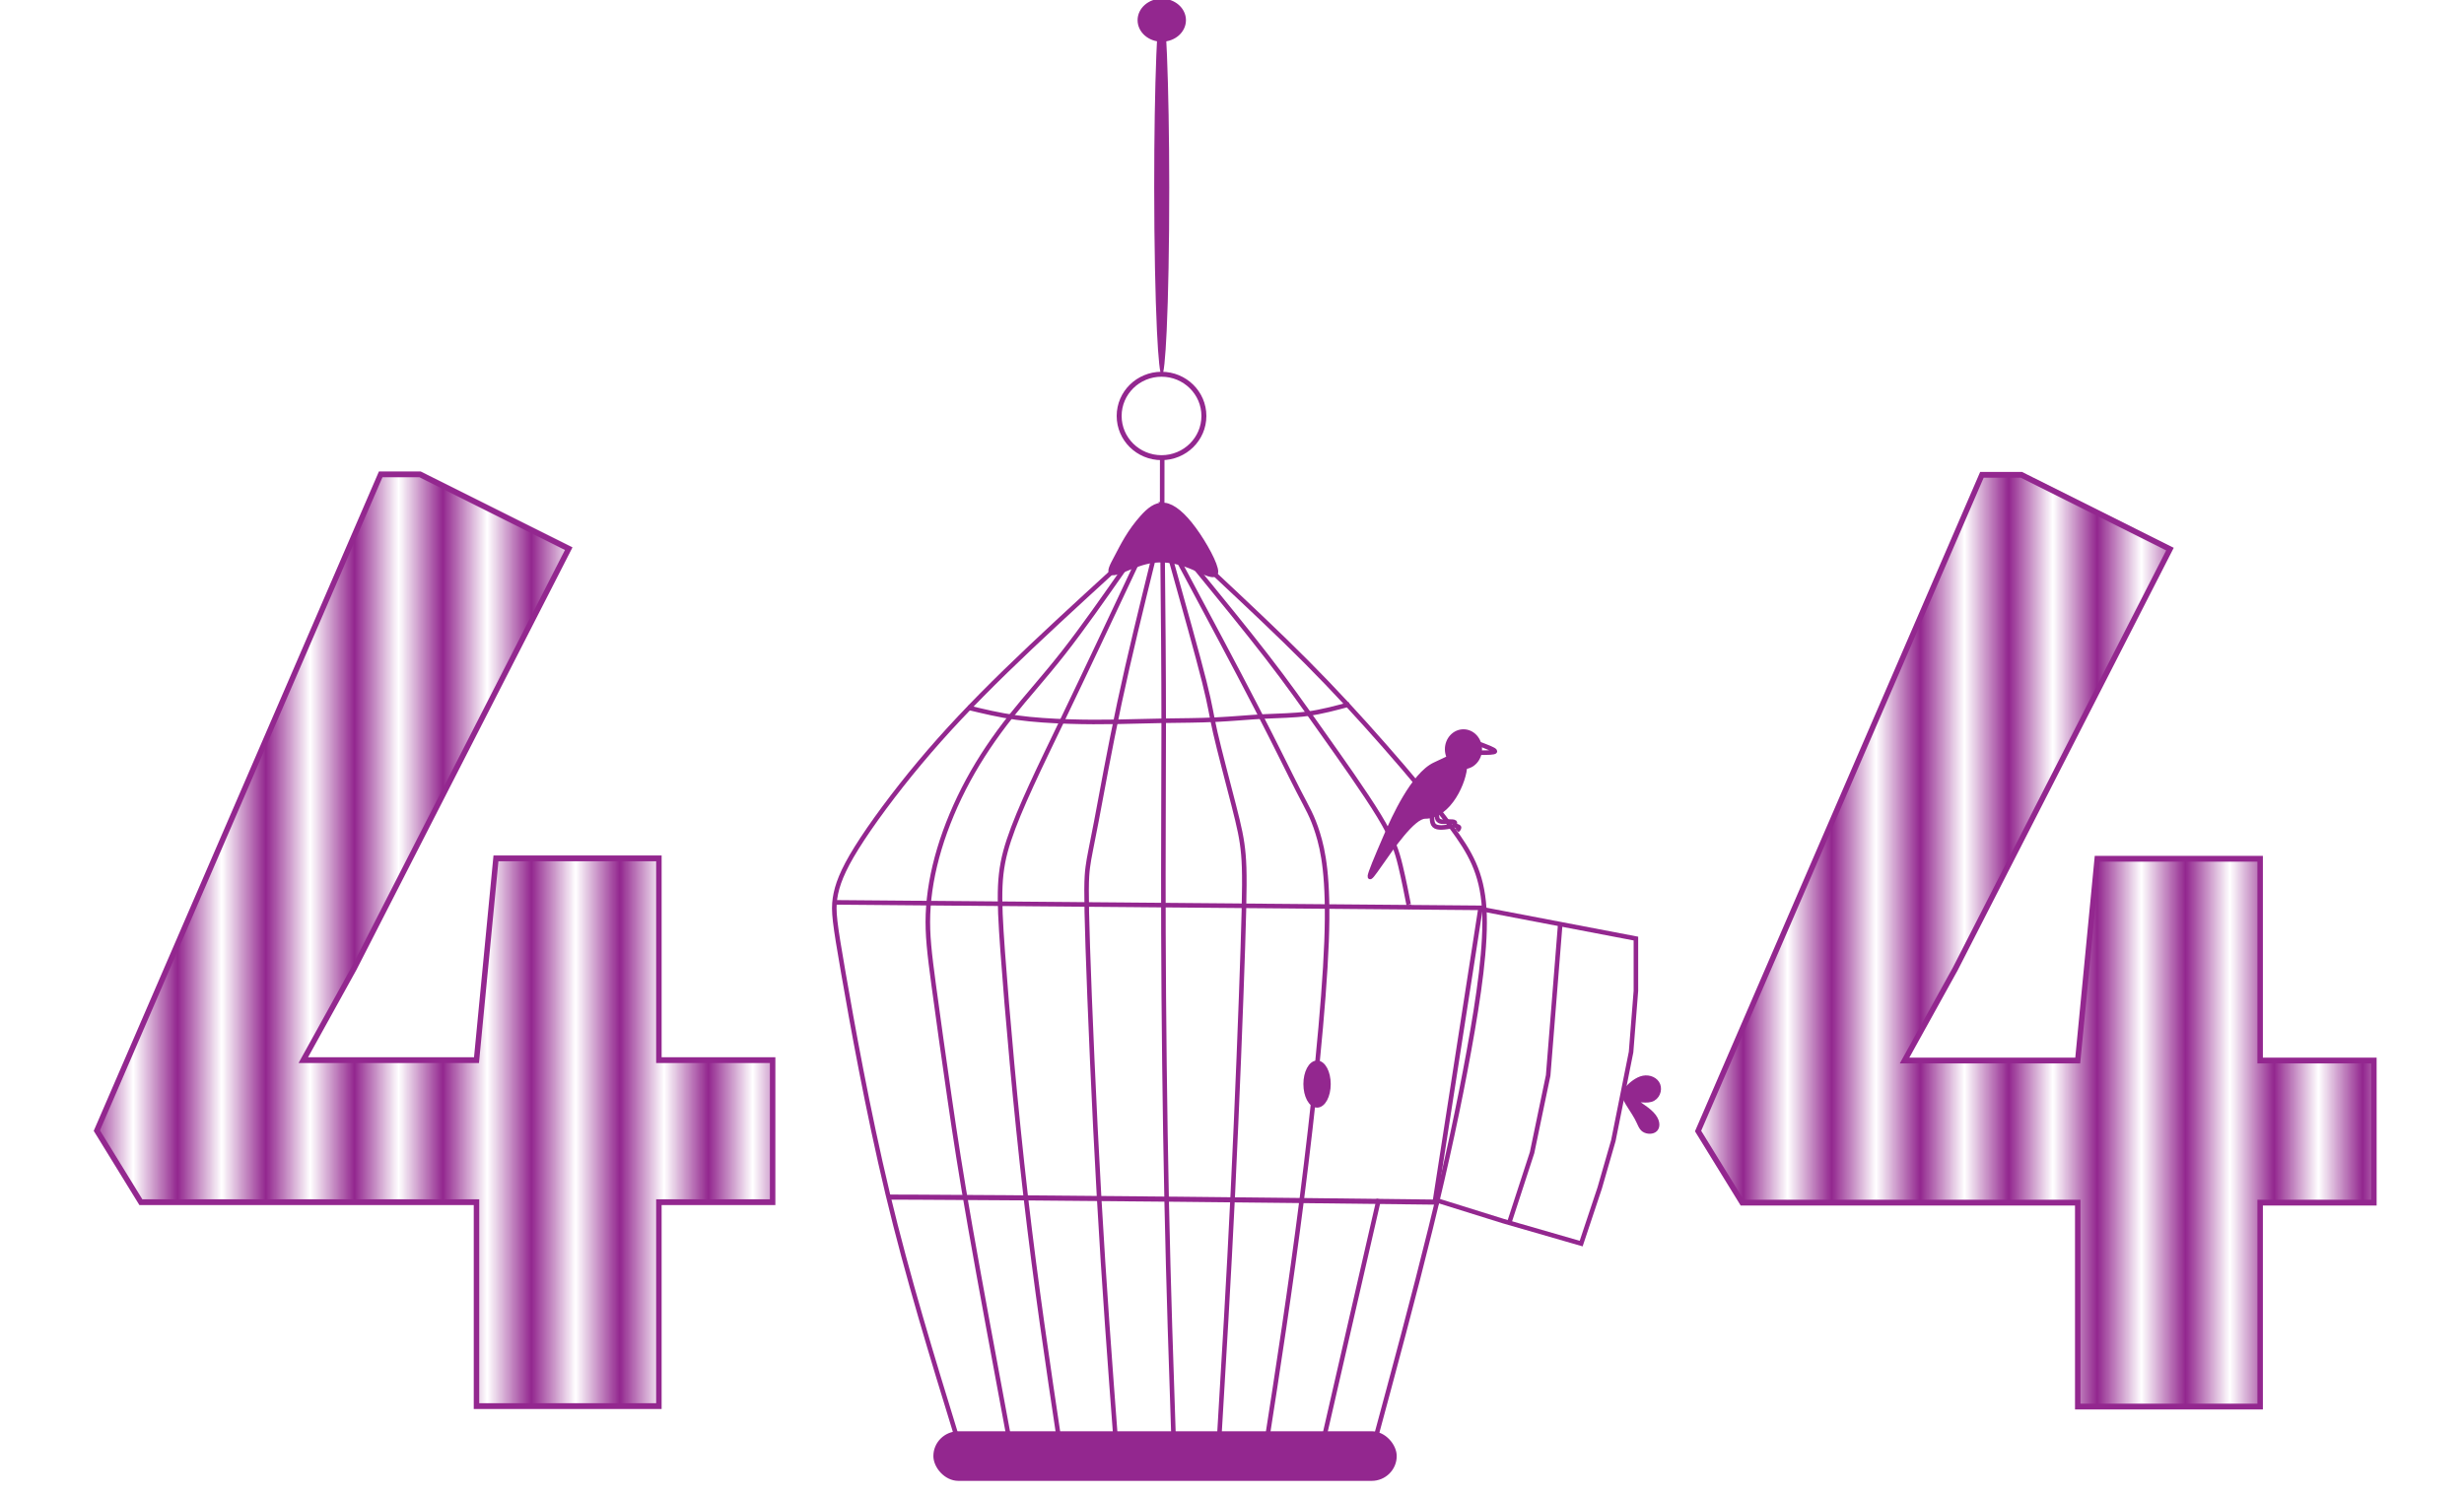 <?xml version="1.0" encoding="UTF-8" standalone="no"?>
<svg
   viewBox="0 0 541.172 328.452"
   height="328.452"
   width="541.172"
   id="svg2"
   version="1.1"
   sodipodi:docname="logo.svg"
   inkscape:version="1.1 (c68e22c387, 2021-05-23)"
   xmlns:inkscape="http://www.inkscape.org/namespaces/inkscape"
   xmlns:sodipodi="http://sodipodi.sourceforge.net/DTD/sodipodi-0.dtd"
   xmlns="http://www.w3.org/2000/svg"
   xmlns:svg="http://www.w3.org/2000/svg">
  <sodipodi:namedview
     id="namedview360"
     pagecolor="#ffffff"
     bordercolor="#666666"
     borderopacity="1.0"
     inkscape:pageshadow="2"
     inkscape:pageopacity="0.0"
     inkscape:pagecheckerboard="0"
     showgrid="false"
     inkscape:zoom="1.5588282"
     inkscape:cx="270.39541"
     inkscape:cy="164.22592"
     inkscape:window-width="1280"
     inkscape:window-height="698"
     inkscape:window-x="-6"
     inkscape:window-y="-6"
     inkscape:window-maximized="1"
     inkscape:current-layer="svg2" />
  <style
     id="style315">
#g6219{
  transform-origin: 85px 4px;
  animation: an1 12s 0.5s infinite ease-out;
}
@keyframes an1 {
  0% {
    transform: rotate(0);
  }
  5% {
    transform: rotate(3deg);
  }
  15% {
    transform: rotate(-2.5deg);
  }
  25% {
    transform: rotate(2deg);
  }
  35% {
    transform: rotate(-1.5deg);
  }
  45% {
    transform: rotate(1deg);
  }
  55% {
    transform: rotate(-1.5deg);
  }
  65% {
    transform: rotate(2deg);
  }
  75% {
    transform: rotate(-2deg);
  }
  85% {
    transform: rotate(2.5deg);
  }
  95% {
    transform: rotate(-3deg);
  }
  100% {
    transform: rotate(0);
  }
}
</style>
  <defs
     id="defs6">
    <pattern
       patternUnits="userSpaceOnUse"
       width="1.5"
       height="1"
       patternTransform="translate(0,0) scale(10,10)"
       id="Strips2_1">
      <rect
         style="fill:#93278F;stroke:none"
         x="0"
         y="-0.5"
         width="1"
         height="2"
         id="rect5419" />
    </pattern>
    <linearGradient
       id="linearGradient6096"
       inkscape:swatch="solid">
      <stop
         id="stop6094"
         offset="0"
         style="stop-color:#93278F;stop-opacity:1;" />
    </linearGradient>
  </defs>
  <g
     transform="translate(170.145,0.038)"
     id="layer1">
    <g
       id="g6219">
      <path
         transform="matrix(1.015,0,0,11.194,-1.39,-2685.744)"
         style="display:inline;fill:#93278F;fill-opacity:1;stroke:#93278F;stroke-width:0.1px;stroke-linecap:butt;stroke-linejoin:miter;stroke-opacity:1;"
         d="m 145.059,263.513 c -90.204,-0.099 -119.204,-0.099 -119.204,-0.099"
         id="path6180" />
      <g
         id="g6174">
        <ellipse
           ry="9.162"
           rx="9.306"
           cy="91.329"
           cx="84.964"
           id="path4488"
           style="display:inline;opacity:1;fill:none;fill-opacity:0.463;fill-rule:nonzero;stroke:#93278F;stroke-width:1.087;stroke-miterlimit:4;stroke-dasharray:none;stroke-opacity:1;" />
        <path
           id="path4490"
           d="m 84.984,-0.038 c 0.912,-5.0186e-4 1.662,18.471 1.674,41.23 0.007,12.61 -0.214,23.905 -0.568,31.47 -0.283,6.088 -0.652,9.762 -1.059,9.762 -0.407,3.33e-4 -0.782,-3.672 -1.075,-9.761 -0.362,-7.565 -0.595,-18.859 -0.602,-31.469 -0.013,-22.76 0.717,-41.231 1.629,-41.232 z"
           style="display:inline;fill:#93278F;stroke:none;stroke-width:0.237px;stroke-linecap:butt;stroke-linejoin:miter;stroke-opacity:1;" />
        <path
           id="path4496"
           d="m 85.115,100.573 c -0.004,3.375 -0.007,6.752 -0.011,10.129 m 0.512,0.183 c -1.915,-0.236 -3.506,1.178 -4.861,2.681 -1.356,1.503 -2.474,3.092 -3.388,4.595 -0.914,1.504 -1.62,2.916 -2.416,4.42 -0.796,1.504 -1.679,3.094 -0.809,3.241 0.871,0.147 3.49,-1.148 5.7,-1.914 2.21,-0.766 4.001,-1.001 5.922,-0.868 1.921,0.133 3.947,0.632 6.245,1.619 2.298,0.987 4.861,2.46 4.905,0.913 0.044,-1.547 -2.431,-6.114 -4.788,-9.34 -2.357,-3.226 -4.596,-5.112 -6.511,-5.348 z"
           style="display:inline;fill:#93278F;fill-opacity:1;stroke:#93278F;stroke-width:1px;stroke-linecap:butt;stroke-linejoin:miter;stroke-opacity:1;" />
        <rect
           ry="5"
           y="314.841"
           x="35.355"
           height="9.899"
           width="100.763"
           id="rect4553"
           style="display:inline;opacity:1;fill:#93278F;fill-opacity:1;fill-rule:nonzero;stroke:#93278F;stroke-width:1.002;stroke-miterlimit:4;stroke-dasharray:none;stroke-opacity:1;" />
        <path
           id="path4513"
           d="m 74.688,125.037 c -8.395,7.687 -16.791,15.374 -23.989,22.385 -7.198,7.011 -13.198,13.343 -18.781,20.01 -5.584,6.667 -10.75,13.666 -13.917,18.75 -3.167,5.084 -4.333,8.25 -4.75,11.084 -0.417,2.834 -0.084,5.333 1.809,16.253 1.893,10.92 5.343,30.247 9.76,48.663 4.417,18.417 9.798,35.917 15.18,53.417"
           style="display:inline;fill:none;stroke:#93278F;stroke-width:1px;stroke-linecap:butt;stroke-linejoin:miter;stroke-opacity:1;" />
        <path
           id="path4517"
           d="m 76.938,124.662 c -4.549,6.507 -9.291,13.291 -13.531,18.697 -4.24,5.407 -8.072,9.573 -11.573,13.99 -3.5,4.417 -6.666,9.083 -9.333,14 -2.667,4.917 -4.833,10.083 -6.333,15.083 -1.5,5.001 -2.333,9.833 -2.5,14.333 -0.167,4.501 0.333,8.666 1.25,15.501 0.917,6.834 2.25,16.332 3.5,24.916 1.25,8.584 2.417,16.25 4.583,28.584 2.167,12.334 5.333,29.332 8.5,46.333"
           style="display:inline;fill:none;stroke:#93278F;stroke-width:1px;stroke-linecap:butt;stroke-linejoin:miter;stroke-opacity:1;" />
        <path
           id="path4521"
           d="m 96.812,126.225 c 6.896,6.458 13.792,12.917 19.99,19.146 6.198,6.229 11.698,12.229 17.115,18.396 5.417,6.167 10.75,12.5 14.75,17.917 4,5.417 6.667,9.917 7.167,17.833 0.5,7.917 -1.166,19.249 -3.35,31.246 -2.184,11.997 -4.816,24.336 -8.421,38.998 -3.604,14.662 -8.062,31.172 -12.562,47.839"
           style="display:inline;fill:none;stroke:#93278F;stroke-width:1px;stroke-linecap:butt;stroke-linejoin:miter;stroke-opacity:1;" />
        <path
           id="path4525"
           d="m 91.938,124.1 c 5.854,7.167 11.708,14.333 16.219,20.167 4.51,5.833 7.677,10.333 11.927,16.333 4.25,6 9.583,13.5 12.667,18.583 3.083,5.083 3.917,7.75 4.682,10.914 0.765,3.164 1.401,6.502 1.698,8.024 0.297,1.522 0.223,1.066 0.149,0.609"
           style="display:inline;fill:none;stroke:#93278F;stroke-width:1px;stroke-linecap:butt;stroke-linejoin:miter;stroke-opacity:1;" />
        <path
           id="path4533"
           d="m 89,123.662 c 6.16,11.518 12.32,23.036 16.837,31.789 4.517,8.753 7.3,14.55 9.244,18.321 1.945,3.771 3.005,5.421 4.184,9.193 1.179,3.771 2.475,9.663 1.944,23.806 -0.53,14.143 -2.887,36.532 -5.421,56.45 -2.534,19.917 -5.244,37.358 -7.955,54.801"
           style="display:inline;fill:none;stroke:#93278F;stroke-width:1px;stroke-linecap:butt;stroke-linejoin:miter;stroke-opacity:1;" />
        <path
           id="path4537"
           d="m 87.062,123.037 c 2.917,10.429 5.833,20.859 7.292,26.664 1.459,5.804 1.459,6.983 2.402,11.111 0.944,4.128 2.828,11.193 4.065,16.025 1.237,4.832 1.827,7.424 2.121,10.843 0.295,3.418 0.295,7.66 -0.118,20.449 -0.413,12.789 -1.237,34.115 -2.18,53.62 -0.943,19.505 -2.003,37.182 -3.064,54.86"
           style="display:inline;fill:none;stroke:#93278F;stroke-width:1px;stroke-linecap:butt;stroke-linejoin:miter;stroke-opacity:1;" />
        <path
           id="path4541"
           d="m 85.206,122.983 c 0.118,11.744 0.236,23.488 0.236,36.551 -10e-7,13.062 -0.118,27.438 -0.059,45.352 0.059,17.914 0.295,39.362 0.707,58.807 0.412,19.446 1.002,36.887 1.591,54.33"
           style="display:inline;fill:none;stroke:#93278F;stroke-width:1px;stroke-linecap:butt;stroke-linejoin:miter;stroke-opacity:1;" />
        <path
           id="path4545"
           d="m 83.13,122.92 c -2.601,10.561 -5.215,21.173 -7.403,31.417 -2.188,10.244 -3.955,20.142 -5.075,26.035 -1.12,5.893 -1.591,7.778 -1.886,10.077 -0.295,2.299 -0.413,5.008 5.1e-5,17.563 0.413,12.555 1.355,34.939 2.475,54.742 1.12,19.804 2.416,37 3.712,54.208"
           style="display:inline;fill:none;stroke:#93278F;stroke-width:1px;stroke-linecap:butt;stroke-linejoin:miter;stroke-opacity:1;" />
        <path
           id="path4549"
           d="m 79.255,124.233 c -5.44,11.563 -10.881,23.126 -15.9,33.564 -5.019,10.437 -9.614,19.747 -11.913,26.7 -2.298,6.954 -2.298,11.549 -1.355,24.574 0.943,13.025 2.828,34.469 5.066,53.847 2.238,19.378 4.833,36.719 7.426,54.044"
           style="display:inline;fill:none;stroke:#93278F;stroke-width:1px;stroke-linecap:butt;stroke-linejoin:miter;stroke-opacity:1;" />
        <path
           id="path4556"
           d="m 42.426,155.388 c 3.418,0.825 6.836,1.65 10.607,2.18 3.771,0.53 7.897,0.766 11.609,0.884 3.712,0.118 7.013,0.118 10.43,0.059 3.417,-0.059 6.954,-0.177 10.607,-0.236 3.653,-0.059 7.425,-0.059 11.137,-0.236 3.712,-0.177 7.366,-0.53 10.724,-0.707 3.358,-0.177 6.423,-0.177 9.487,-0.589 3.064,-0.413 6.129,-1.238 9.192,-2.062"
           style="display:inline;fill:none;stroke:#93278F;stroke-width:1px;stroke-linecap:butt;stroke-linejoin:miter;stroke-opacity:1;" />
        <path
           id="path4560"
           d="m 13.113,198.168 c 47.547,0.404 95.093,0.807 142.638,1.211"
           style="display:inline;fill:none;stroke:#93278F;stroke-width:1.006px;stroke-linecap:butt;stroke-linejoin:miter;stroke-opacity:1;" />
        <path
           id="path4529"
           d="m 132.688,263.35 c -4.229,18.416 -8.458,36.832 -12.688,55.25"
           style="display:inline;fill:none;stroke:#93278F;stroke-width:1px;stroke-linecap:butt;stroke-linejoin:miter;stroke-opacity:1;" />
        <ellipse
           ry="4.672"
           rx="2.5"
           cy="238.085"
           cx="119.123"
           id="path4614"
           style="display:inline;opacity:1;fill:#93278F;fill-opacity:1;fill-rule:nonzero;stroke:#93278F;stroke-width:1.002;stroke-miterlimit:4;stroke-dasharray:none;stroke-opacity:1;" />
        <ellipse
           ry="4.316"
           rx="4.9"
           cy="4.395"
           cx="85.016"
           id="path4616"
           style="display:inline;opacity:1;fill:#93278F;fill-opacity:1;fill-rule:nonzero;stroke:#93278F;stroke-width:0.822;stroke-miterlimit:4;stroke-dasharray:none;stroke-opacity:1;" />
        <ellipse
           transform="translate(-170.145,-0.038)"
           ry="3.881"
           rx="3.578"
           cy="164.571"
           cx="321.422"
           id="path4565"
           style="opacity:1;fill:#93278F;fill-opacity:1;fill-rule:nonzero;stroke:#93278F;stroke-width:1.002;stroke-miterlimit:4;stroke-dasharray:none;stroke-opacity:1;" />
        <path
           transform="translate(-170.145,-0.038)"
           id="path4567"
           d="m 321.744,168.069 c -1e-5,3.391 -3.424,11.267 -8.738,11.267 -5.314,0 -18.595,27.246 -8.385,3.759 1.352,-3.11 5.695,-12.899 10.506,-15.156 8.055,-3.78 6.617,-3.261 6.617,0.13 z"
           style="opacity:1;fill:#93278F;fill-opacity:1;fill-rule:nonzero;stroke:#93278F;stroke-width:1.002;stroke-miterlimit:4;stroke-dasharray:none;stroke-opacity:1;" />
        <path
           transform="translate(-170.145,-0.038)"
           id="path4570"
           d="m 325,163.452 c 1.667,0.626 3.334,1.252 3.334,1.564 5e-4,0.313 -1.667,0.313 -3.334,0.313"
           style="fill:none;stroke:#93278F;stroke-width:1px;stroke-linecap:butt;stroke-linejoin:miter;stroke-opacity:1;" />
        <path
           transform="translate(-170.145,-0.038)"
           id="path4578"
           d="m 314.721,177.37 c -0.215,1.641 -0.43,3.282 0.285,3.964 0.714,0.682 2.354,0.4 3.994,0.118"
           style="fill:none;stroke:#93278F;stroke-width:1px;stroke-linecap:butt;stroke-linejoin:miter;stroke-opacity:1;" />
        <path
           transform="translate(-170.145,-0.038)"
           id="path4578-1"
           d="m 316,176.452 c -0.296,1.41 -0.592,2.82 -0.258,3.488 0.334,0.668 1.296,0.59 2.258,0.512"
           style="fill:none;stroke:#93278F;stroke-width:1px;stroke-linecap:butt;stroke-linejoin:miter;stroke-opacity:1;" />
        <path
           transform="translate(-170.145,-0.038)"
           id="path4610"
           d="m 318,180.452 c 0.667,0 1.334,0 1.501,0.166 0.167,0.166 -0.167,0.5 0.001,0.667 0.168,0.167 0.688,0.167 0.891,0.369 0.203,0.202 -0.058,0.463 -0.393,0.798"
           style="fill:none;stroke:#93278F;stroke-width:1px;stroke-linecap:butt;stroke-linejoin:miter;stroke-opacity:1;" />
        <path
           id="path4573"
           d="m 155,199.6 34.151,6.523 v 11.49 l -1.061,13.435 -3.889,19.445 -3.005,10.43 -4.066,12.198 -17.147,-4.95 -14.924,-4.659 v 0 L 155,199.6"
           style="fill:none;stroke:#93278F;stroke-width:1px;stroke-linecap:butt;stroke-linejoin:miter;stroke-opacity:1" />
        <path
           id="path4575"
           d="m 172.534,202.941 -2.652,33.234 -3.536,16.971 -5.127,15.733"
           style="fill:none;stroke:#93278F;stroke-width:1px;stroke-linecap:butt;stroke-linejoin:miter;stroke-opacity:1" />
        <path
           id="path4579"
           d="m 187.266,239.003 c 0.766,-0.825 2.122,-2.003 3.506,-2.268 1.384,-0.265 2.799,0.384 3.241,1.532 0.442,1.148 -0.088,2.799 -1.562,3.241 -1.474,0.442 -3.888,-0.323 -3.8,0.001 0.089,0.324 2.681,1.738 4.006,3.122 1.326,1.384 1.385,2.74 0.795,3.388 -0.589,0.649 -1.826,0.59 -2.533,0.118 -0.708,-0.472 -0.884,-1.355 -1.591,-2.651 -0.707,-1.295 -1.945,-3.006 -2.475,-4.096 -0.53,-1.091 -0.353,-1.562 0.413,-2.387 z"
           style="fill:#93278F;fill-opacity:1;stroke:#93278F;stroke-width:1px;stroke-linecap:butt;stroke-linejoin:miter;stroke-opacity:1" />
      </g>
    </g>
  </g>
  <g
     id="layer3">
    <g
       id="text4526"
       style="fill:url(#Strips2_1);fill-opacity:1;stroke:none;stroke-width:1.235;"
       transform="matrix(0.972,0,0,1.029,170.145,0.038)"
       aria-label="4">
      <path
         id="path4555"
         style="fill:url(#Strips2_1);fill-opacity:1;stroke:#93278F;stroke-width:1.235;stroke-opacity:1"
         d="M -0.465,256.591 H -26.166 v 43.53 h -41.214 v -43.53 h -75.83 l -9.956,-15.282 64.137,-140.083 h 8.914 l 33.574,15.861 -48.508,89.607 -11.461,19.565 h 39.131 l 4.399,-43.067 h 36.815 v 43.067 h 25.701 z" />
    </g>
    <g
       id="text4526-2"
       style="fill:url(#Strips2_1);fill-opacity:1;stroke:none;stroke-width:1.235;"
       transform="matrix(0.972,0,0,1.029,377.956,103.293)"
       aria-label="4">
      <path
         id="path4558"
         style="fill:url(#Strips2_1);fill-opacity:1;stroke:#93278F;stroke-width:1.235;stroke-opacity:1"
         d="m 147.556,156.336 h -25.701 v 43.53 H 80.64 v -43.53 H 4.811 L -5.146,141.054 58.991,0.972 h 8.914 L 101.479,16.832 52.971,106.439 41.51,126.004 h 39.131 l 4.399,-43.067 h 36.815 v 43.067 h 25.701 z" />
    </g>
  </g>
</svg>
